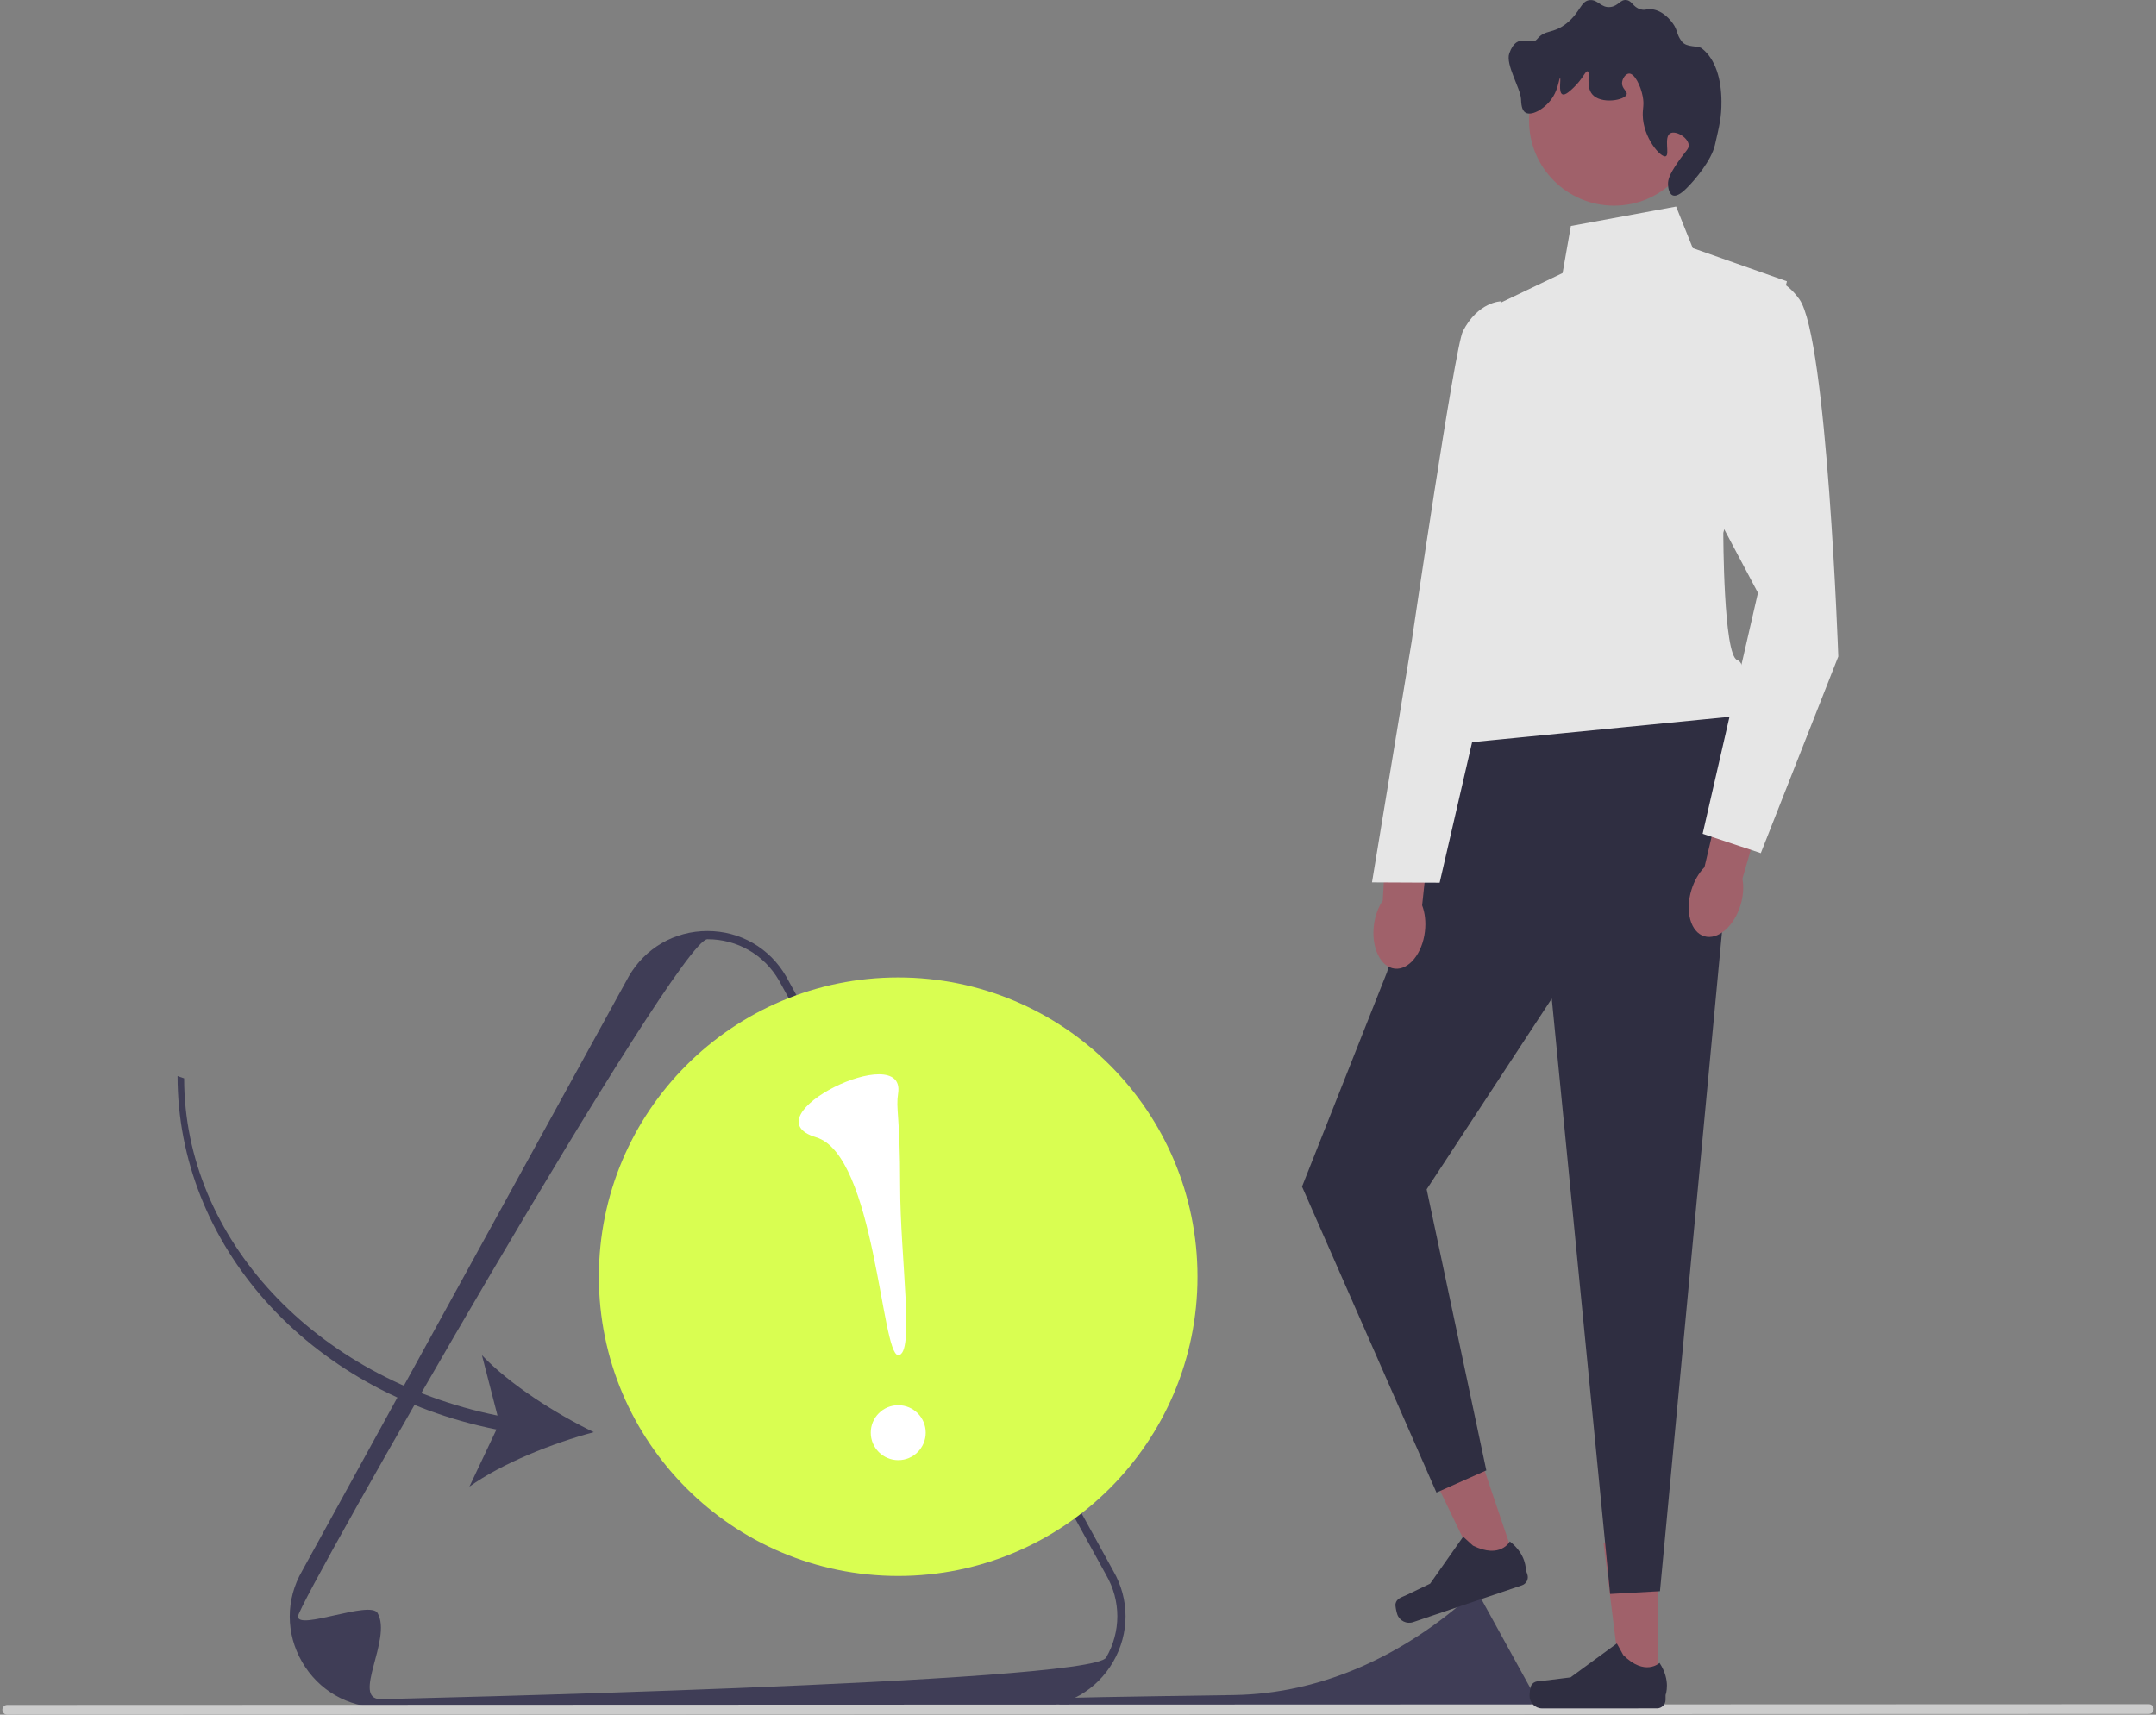 <svg width="176" height="140" viewBox="0 0 176 140" fill="none" xmlns="http://www.w3.org/2000/svg">
<rect x="0" y="0" width="176" height="140" fill="#808080" stroke="none"/>
<g clip-path="url(#clip0_3314_52729)">
<path d="M84.455 139.38L31.083 139.399C28.402 139.4 26 138.014 24.659 135.692C23.988 134.531 23.652 133.258 23.652 131.984C23.651 130.711 23.986 129.437 24.656 128.275L51.325 79.726C52.665 77.403 55.066 76.016 57.747 76.015C60.428 76.014 62.83 77.4 64.172 79.721L90.878 128.259C91.547 129.416 91.882 130.688 91.882 131.961C91.882 133.234 91.547 134.508 90.877 135.67C89.537 137.992 87.136 139.379 84.455 139.38ZM24.323 131.983C24.323 133.143 30.212 130.644 30.822 131.7C32.043 133.813 28.643 138.73 31.083 138.729C31.083 138.729 89.078 137.448 90.297 135.335C90.907 134.279 91.211 133.12 91.211 131.961C91.21 130.802 90.905 129.643 90.295 128.587L63.589 80.05C62.372 77.944 60.187 76.684 57.747 76.685C55.309 76.685 24.323 130.824 24.323 131.983Z" fill="#3F3D56"/>
<path d="M85.048 138.711C84.379 140.05 115.712 139.638 116.082 139.638C116.082 139.638 124.889 139.444 125.074 139.123C125.167 138.962 125.213 138.786 125.213 138.61C125.213 138.434 125.167 138.258 125.074 138.098L121.018 130.727C120.834 130.408 120.502 130.216 120.131 130.216C120.116 130.216 120.093 130.23 120.064 130.256C114.654 135.091 107.987 138.287 100.732 138.395C93.018 138.509 85.09 138.626 85.048 138.711Z" fill="#3F3D56"/>
<path d="M0.193 139.602C0.193 139.823 0.371 140 0.592 140L175.408 139.94C175.629 139.94 175.806 139.762 175.806 139.541C175.806 139.32 175.629 139.143 175.408 139.143L0.592 139.204C0.371 139.204 0.193 139.381 0.193 139.602Z" fill="#CCCCCC"/>
<path d="M135.376 137.668L132.348 137.669L130.904 125.992L135.372 125.991L135.376 137.668Z" fill="#A0616A"/>
<path d="M125.004 137.603C124.909 137.762 124.86 138.274 124.86 138.459C124.86 139.026 125.32 139.486 125.888 139.486L135.263 139.483C135.65 139.483 135.964 139.169 135.964 138.782L135.964 138.391C135.964 138.391 136.427 137.218 135.472 135.772C135.472 135.772 134.285 136.905 132.511 135.132L131.988 134.185L128.204 136.955L126.106 137.214C125.647 137.27 125.24 137.205 125.004 137.603Z" fill="#2F2E41"/>
<path d="M123.768 127.682L120.9 128.652L115.792 118.053L120.025 116.621L123.768 127.682Z" fill="#A0616A"/>
<path d="M113.921 130.942C113.883 131.122 114 131.624 114.059 131.799C114.241 132.336 114.824 132.624 115.362 132.442L124.242 129.437C124.609 129.312 124.806 128.915 124.682 128.548L124.556 128.178C124.556 128.178 124.62 126.918 123.252 125.855C123.252 125.855 122.49 127.308 120.242 126.196L119.443 125.467L116.745 129.303L114.84 130.22C114.424 130.421 114.017 130.489 113.921 130.942Z" fill="#2F2E41"/>
<path d="M119.092 59.943L113.22 79.39L106.288 96.883L117.262 121.863L121.332 120.053L116.462 97.105L126.674 81.534L131.439 130.144L135.508 129.917L141.028 71.241L141.815 58.466L119.092 59.943Z" fill="#2F2E41"/>
<path d="M136.826 16.864L128.234 18.45L127.557 22.294L122.358 24.783L119.654 53.047C119.654 53.047 115.134 58.927 118.753 60.735L141.815 58.466C141.815 58.466 142.944 54.285 141.813 53.888C140.682 53.492 140.679 43.506 140.679 43.506L145.872 22.966L138.184 20.255L136.826 16.864Z" fill="#E6E6E6"/>
<path d="M131.758 16.79C135.59 16.79 138.696 13.684 138.696 9.852C138.696 6.021 135.59 2.915 131.758 2.915C127.926 2.915 124.82 6.021 124.82 9.852C124.82 13.684 127.926 16.79 131.758 16.79Z" fill="#A0616A"/>
<path d="M136.352 10.882C135.799 11.185 136.324 12.632 135.978 12.757C135.578 12.902 134.12 11.242 134.102 9.383C134.096 8.82 134.226 8.55 134.101 7.883C133.938 7.01 133.438 5.981 132.976 6.008C132.701 6.024 132.433 6.412 132.413 6.758C132.385 7.244 132.856 7.435 132.789 7.696C132.659 8.194 130.681 8.537 129.976 7.697C129.424 7.038 129.847 5.881 129.6 5.822C129.418 5.778 129.223 6.415 128.476 7.135C128.194 7.406 127.776 7.809 127.538 7.698C127.196 7.536 127.445 6.4 127.35 6.385C127.272 6.373 127.223 7.171 126.788 7.885C126.23 8.803 125.077 9.51 124.539 9.199C124.209 9.008 124.183 8.477 124.163 8.074C124.122 7.224 122.887 5.27 123.207 4.361C123.857 2.512 124.97 3.815 125.474 3.198C126.156 2.363 126.768 2.812 127.911 1.885C129.028 0.979 129.038 0.069 129.786 0.009C130.459 -0.045 130.699 0.674 131.474 0.571C132.13 0.484 132.273 -0.073 132.786 0.008C133.256 0.082 133.287 0.573 133.911 0.758C134.31 0.875 134.397 0.705 134.849 0.757C135.788 0.866 136.419 1.722 136.537 1.882C136.992 2.499 136.815 2.76 137.287 3.382C137.694 3.918 138.596 3.69 138.935 3.958C140.042 4.833 140.518 6.446 140.528 8.286C140.535 9.572 140.367 10.222 139.993 11.845C139.708 13.078 138.392 14.671 137.666 15.382C137.472 15.573 136.926 16.107 136.542 15.945C136.178 15.791 136.167 15.099 136.166 15.007C136.165 14.693 136.248 14.304 136.916 13.32C137.617 12.285 137.895 12.167 137.853 11.819C137.778 11.204 136.794 10.641 136.352 10.882Z" fill="#2F2E41"/>
<path d="M112.152 75.564C111.937 77.373 112.694 78.95 113.845 79.087C114.996 79.225 116.104 77.87 116.32 76.062C116.414 75.27 116.322 74.523 116.092 73.921L116.911 66.248L113.302 65.94L112.878 73.537C112.512 74.068 112.247 74.773 112.152 75.564Z" fill="#A0616A"/>
<path d="M122.527 24.601C122.527 24.601 120.658 24.627 119.419 27.045C118.761 28.33 115.242 52.359 115.242 52.359L111.999 72.043L117.522 72.07L121.827 53.429L125.447 42.618L122.527 24.601Z" fill="#E6E6E6"/>
<path d="M138.071 72.676C137.542 74.418 138.012 76.104 139.121 76.441C140.23 76.777 141.558 75.637 142.087 73.895C142.318 73.132 142.358 72.38 142.237 71.747L144.386 64.335L140.886 63.401L139.139 70.807C138.687 71.266 138.302 71.913 138.071 72.676Z" fill="#A0616A"/>
<path d="M141.915 23.307C141.915 23.307 144.628 21.271 146.89 24.436C149.152 27.6 150.066 53.602 150.066 53.602L143.74 69.657L138.991 68.076L143.507 48.404L135.588 33.483L141.915 23.307Z" fill="#E6E6E6"/>
<path d="M73.321 128.674C86.816 128.674 97.755 117.734 97.755 104.24C97.755 90.745 86.816 79.806 73.321 79.806C59.827 79.806 48.887 90.745 48.887 104.24C48.887 117.734 59.827 128.674 73.321 128.674Z" fill="#D9FE51"/>
<path d="M73.326 119.218C74.564 119.218 75.569 118.213 75.569 116.974C75.569 115.735 74.564 114.731 73.326 114.731C72.087 114.731 71.082 115.735 71.082 116.974C71.082 118.213 72.087 119.218 73.326 119.218Z" fill="white"/>
<path d="M73.316 89.261C73.11 90.631 73.479 90.917 73.481 96.821C73.483 102.724 74.708 110.64 73.323 110.64C71.939 110.641 71.432 94.305 66.624 92.859C60.97 91.16 73.983 84.828 73.316 89.261Z" fill="white"/>
<path d="M40.527 116.714L38.32 121.379C40.988 119.465 45.157 117.815 48.474 116.932C45.383 115.439 41.601 113.032 39.342 110.649L40.612 115.577C25.726 112.545 15.036 101.125 15.031 88.044L14.494 87.859C14.498 101.523 25.04 113.619 40.527 116.714Z" fill="#3F3D56"/>
</g>
<defs>
<clipPath id="clip0_3314_52729">
<rect width="175.613" height="140" fill="white" transform="translate(0.193)"/>
</clipPath>
</defs>
</svg>
